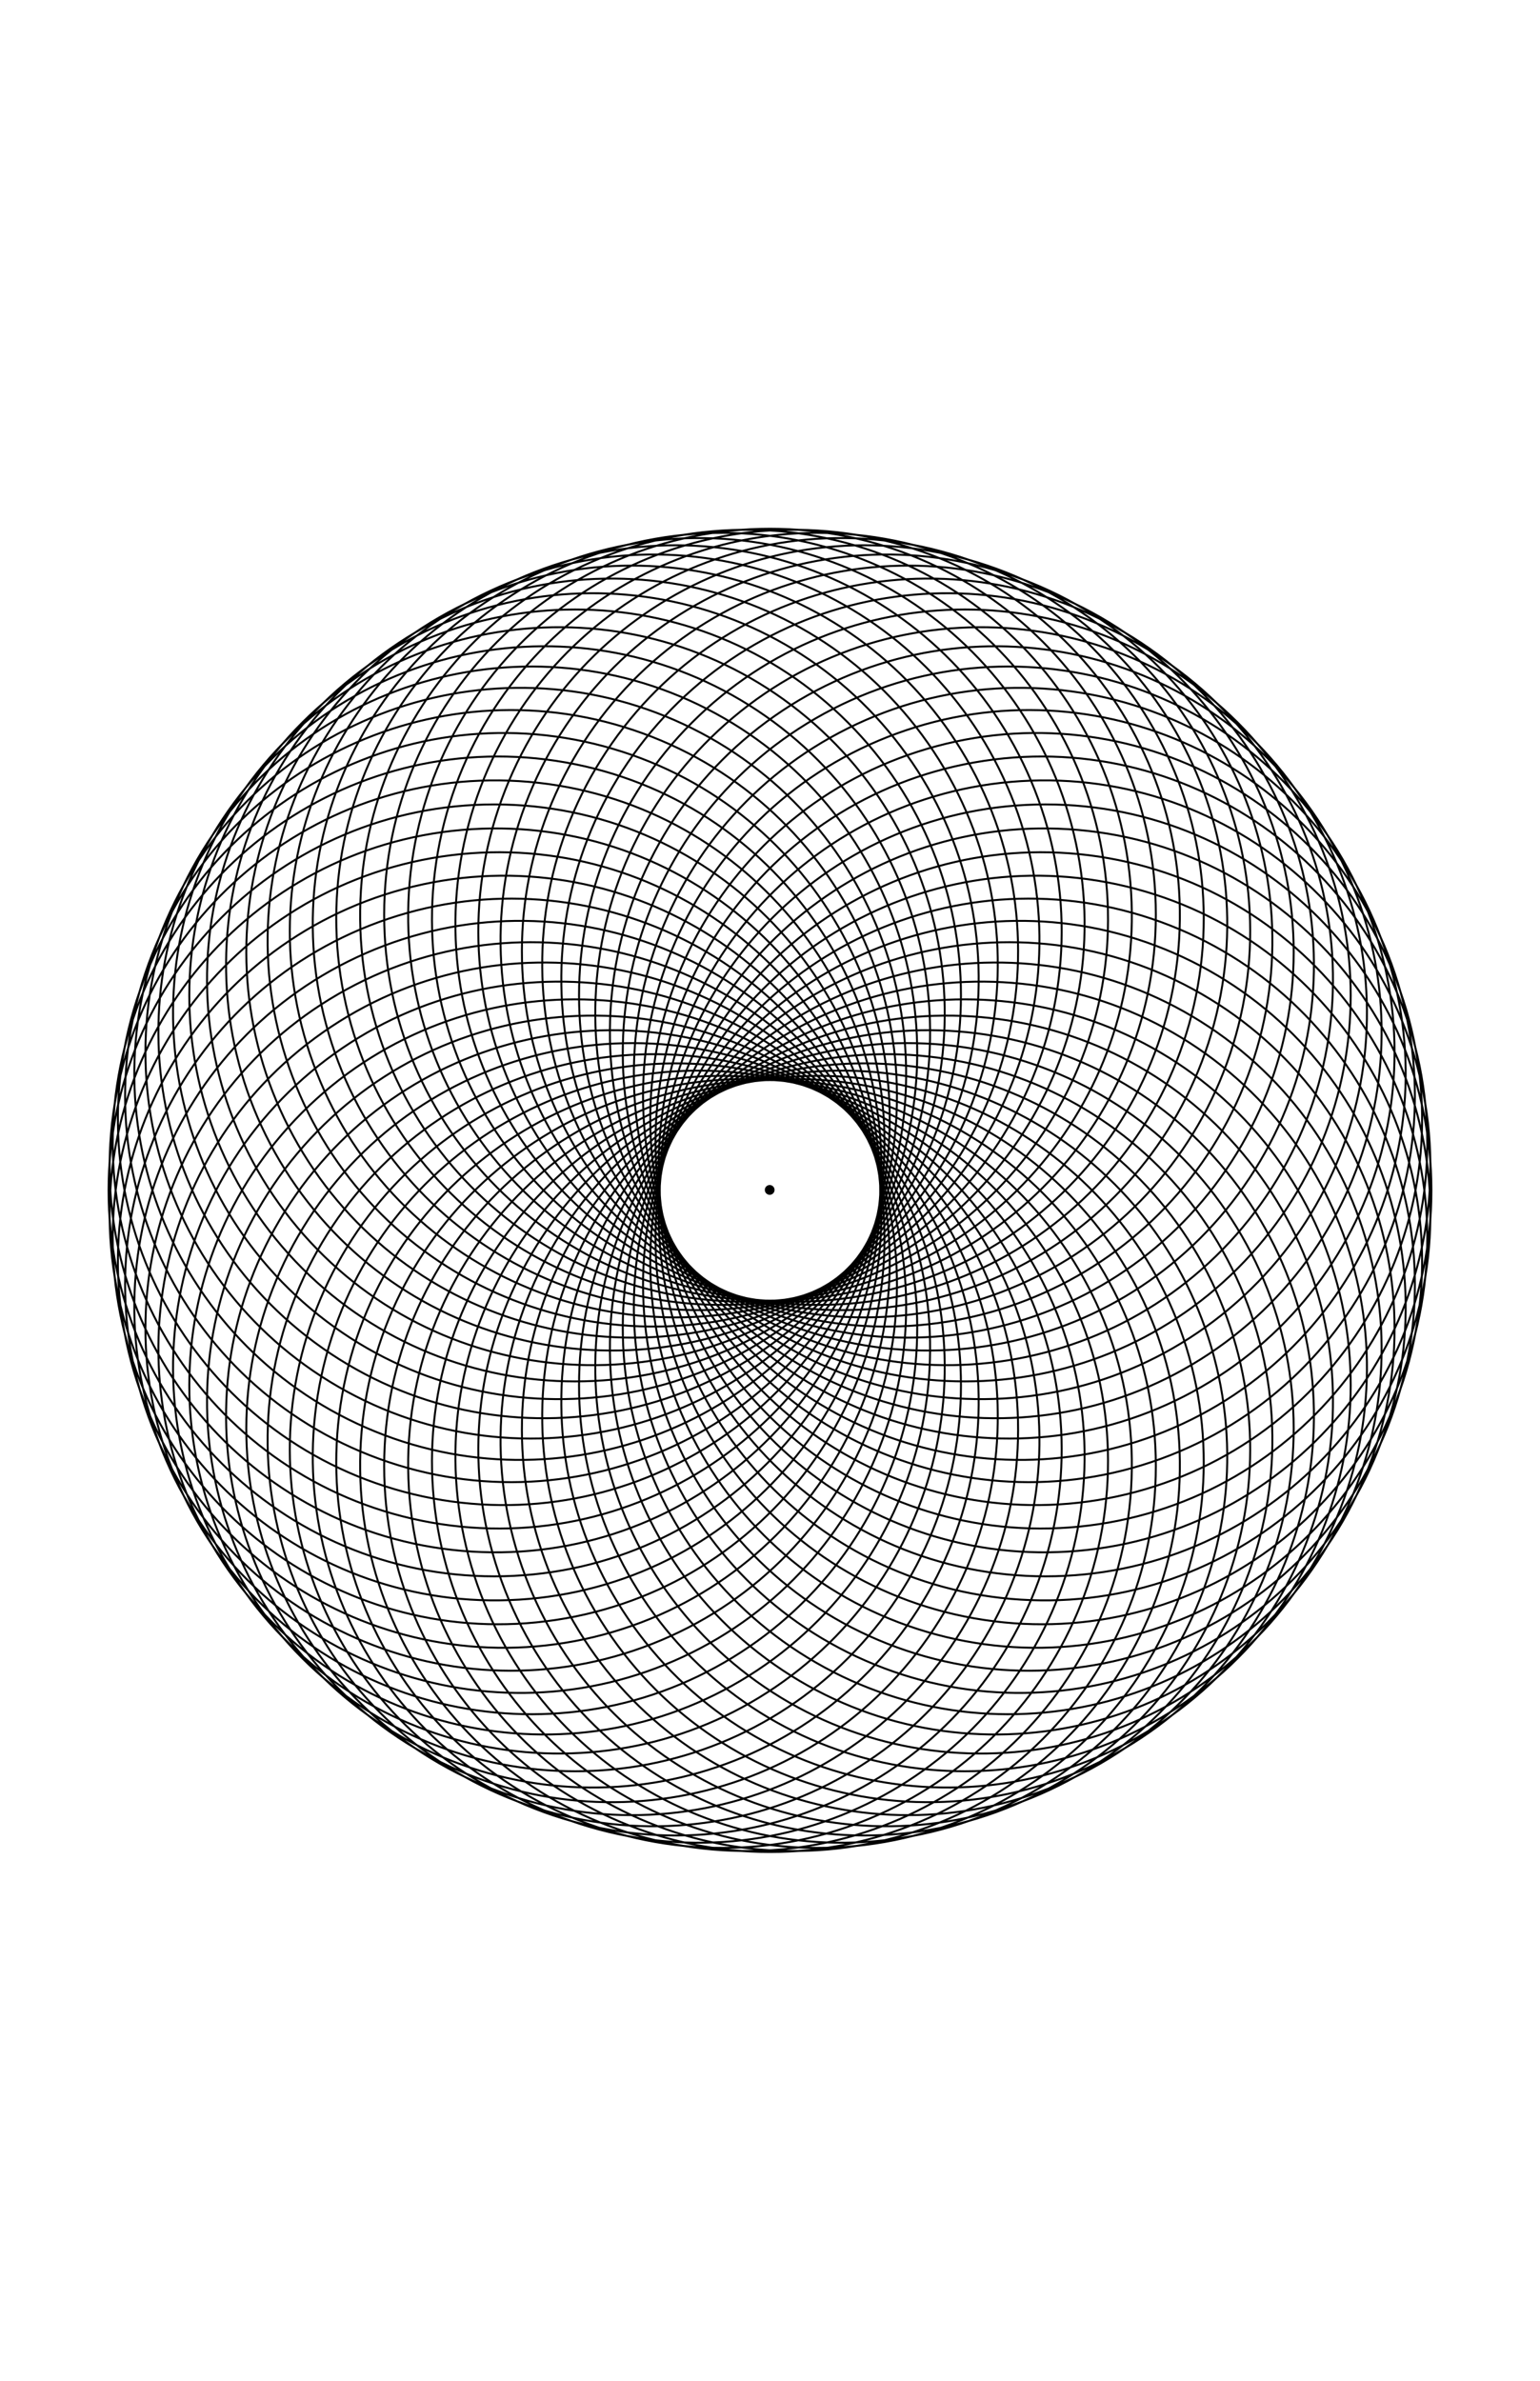 <?xml version="1.0" encoding="UTF-8" standalone="no"?>
<!-- Created with Inkscape (http://www.inkscape.org/) -->

<svg
   xmlns:dc="http://purl.org/dc/elements/1.1/"
   xmlns:cc="http://creativecommons.org/ns#"
   xmlns:rdf="http://www.w3.org/1999/02/22-rdf-syntax-ns#"
   xmlns:svg="http://www.w3.org/2000/svg"
   xmlns="http://www.w3.org/2000/svg"
   xmlns:sodipodi="http://sodipodi.sourceforge.net/DTD/sodipodi-0.dtd"
   xmlns:inkscape="http://www.inkscape.org/namespaces/inkscape"
   width="990"
   height="1530"
   id="svg2"
   version="1.1"
   inkscape:version="0.48.0 r9654"
   sodipodi:docname="Y001-STROKE.svg">
  <defs
     id="defs4" />
  <sodipodi:namedview
     id="base"
     pagecolor="#ffffff"
     bordercolor="#666666"
     borderopacity="1.0"
     inkscape:pageopacity="0.0"
     inkscape:pageshadow="2"
     inkscape:zoom="0.49497475"
     inkscape:cx="397.60377"
     inkscape:cy="897.08846"
     inkscape:document-units="mm"
     inkscape:current-layer="layer1"
     showgrid="true"
     units="in"
     inkscape:window-width="1280"
     inkscape:window-height="1005"
     inkscape:window-x="-4"
     inkscape:window-y="-4"
     inkscape:window-maximized="1">
    <inkscape:grid
       type="xygrid"
       id="grid2985"
       units="mm"
       empspacing="5"
       visible="true"
       enabled="true"
       snapvisiblegridlinesonly="true"
       spacingy="10mm"
       spacingx="10mm" />
  </sodipodi:namedview>
  <g
     inkscape:label="Layer 1"
     inkscape:groupmode="layer"
     id="layer1"
     transform="translate(0,477.638)">
    <path
       id="path3899"
       style="fill:none;stroke:#000000;stroke-width:1.25;stroke-miterlimit:4;stroke-opacity:1;stroke-dasharray:none"
       d="M 565.597,293.538 C 553.658,430 433.355,530.947 296.892,519.008 160.429,507.069 59.483,386.766 71.422,250.303 83.361,113.84 203.664,12.894 340.127,24.833 476.59,36.772 577.536,157.075 565.597,293.538 z m -0.807,6.129 C 541.003,434.57 412.36,524.647 277.457,500.86 142.554,477.073 52.476,348.43 76.264,213.527 100.051,78.624 228.694,-11.454 363.597,12.333 498.5,36.121 588.577,164.764 564.79,299.667 z m -1.338,6.036 C 527.998,438.019 391.993,516.542 259.677,481.088 127.36,445.634 48.838,309.629 84.292,177.312 119.746,44.996 255.751,-33.527 388.067,1.928 520.384,37.382 598.906,173.386 563.452,305.703 z m -1.859,5.896 C 514.742,440.322 372.411,506.692 243.688,459.841 114.965,412.989 48.595,270.658 95.446,141.935 142.298,13.213 284.629,-53.157 413.352,-6.306 542.074,40.545 608.444,182.876 561.593,311.599 z m -2.366,5.712 C 501.335,441.461 353.761,495.173 229.612,437.281 105.462,379.389 51.75,231.815 109.642,107.666 167.534,-16.484 315.107,-70.197 439.257,-12.305 563.407,45.587 617.119,193.161 559.227,317.311 z m -2.855,5.484 C 487.881,441.426 336.187,482.072 217.555,413.581 98.924,345.088 58.277,193.395 126.769,74.763 195.262,-43.869 346.955,-84.515 465.587,-16.023 584.219,52.469 624.865,204.163 556.373,322.795 z m -3.322,5.214 C 474.48,440.22 319.821,467.49 207.61,388.919 95.4,310.348 68.129,155.689 146.7,43.479 225.271,-68.732 379.93,-96.003 492.141,-17.432 604.351,61.139 631.622,215.798 553.051,328.009 z m -3.763,4.905 C 461.236,437.849 304.789,451.537 199.853,363.485 94.917,275.434 81.23,118.986 169.281,14.05 257.333,-90.885 413.78,-104.573 518.716,-16.521 c 104.936,88.052 118.623,244.499 30.572,349.435 z m -4.177,4.558 c -96.862,96.862 -253.907,96.862 -350.77,5e-5 -96.862,-96.862 -96.862,-253.907 2e-5,-350.77 96.862,-96.862 253.907,-96.862 350.77,-3e-6 96.862,96.862 96.862,253.907 -10e-6,350.77 z m -4.558,4.177 C 435.617,429.7 279.17,416.013 191.118,311.077 103.066,206.141 116.754,49.694 221.69,-38.358 326.625,-126.41 483.073,-112.722 571.124,-7.786 659.176,97.15 645.489,253.597 540.553,341.648 z m -4.905,3.764 C 423.437,423.983 268.778,396.712 190.207,284.502 111.637,172.291 138.907,17.632 251.118,-60.939 363.329,-139.51 517.988,-112.239 596.559,-0.028 675.129,112.182 647.859,266.841 535.648,345.412 z m -5.214,3.322 C 411.802,417.226 260.108,376.58 191.616,257.948 123.124,139.316 163.771,-12.377 282.402,-80.869 401.034,-149.361 552.728,-108.715 621.22,9.917 689.712,128.548 649.066,280.242 530.434,348.734 z M 524.95,351.589 C 400.8,409.481 253.226,355.768 195.334,231.618 137.442,107.469 191.155,-40.105 315.305,-97.997 439.454,-155.889 587.028,-102.177 644.92,21.973 702.812,146.123 649.1,293.697 524.95,351.589 z m -5.712,2.366 C 390.515,400.806 248.184,334.436 201.333,205.713 154.482,76.99 220.852,-65.341 349.575,-112.192 478.298,-159.044 620.629,-92.674 667.48,36.049 714.331,164.772 647.961,307.103 519.238,353.954 z m -5.896,1.859 C 381.026,391.268 245.021,312.745 209.567,180.429 174.113,48.112 252.635,-87.892 384.952,-123.347 517.268,-158.801 653.273,-80.278 688.727,52.038 724.181,184.355 645.659,320.36 513.342,355.814 z m -6.036,1.338 C 372.403,380.939 243.76,290.862 219.973,155.959 196.186,21.056 286.263,-107.588 421.166,-131.375 556.069,-155.162 684.712,-65.085 708.499,69.818 732.286,204.721 642.209,333.365 507.306,357.152 z m -6.129,0.807 C 364.714,369.898 244.411,268.951 232.472,132.488 220.533,-3.974 321.479,-124.278 457.942,-136.217 594.405,-148.156 714.708,-47.209 726.647,89.254 738.586,225.716 637.64,346.02 501.177,357.959 z m -6.176,0.27 c -136.984,10e-6 -248.032,-111.047 -248.032,-248.032 0,-136.984 111.048,-248.032 248.032,-248.032 136.984,1e-5 248.032,111.048 248.032,248.032 0,136.984 -111.047,248.032 -248.032,248.032 z m -6.176,-0.27 C 352.361,346.02 251.415,225.716 263.354,89.254 275.293,-47.209 395.596,-148.156 532.059,-136.217 668.522,-124.278 769.468,-3.974 757.529,132.488 745.59,268.951 625.287,369.898 488.824,357.959 z m -6.129,-0.807 C 347.792,333.365 257.714,204.721 281.501,69.818 305.288,-65.085 433.932,-155.162 568.835,-131.375 703.738,-107.588 793.815,21.056 770.028,155.959 746.241,290.862 617.598,380.939 482.695,357.152 z m -6.036,-1.338 C 344.342,320.36 265.82,184.355 301.274,52.038 336.728,-80.278 472.733,-158.8 605.049,-123.346 737.366,-87.892 815.888,48.113 780.434,180.429 744.98,312.745 608.975,391.268 476.659,355.814 z m -5.896,-1.859 C 342.04,307.103 275.67,164.772 322.521,36.05 369.372,-92.673 511.703,-159.043 640.426,-112.192 769.149,-65.341 835.519,76.99 788.668,205.713 741.817,334.436 599.486,400.806 470.763,353.955 z m -5.712,-2.366 C 340.901,293.697 287.189,146.123 345.081,21.973 402.973,-102.176 550.546,-155.889 674.696,-97.997 798.846,-40.105 852.558,107.469 794.666,231.619 736.774,355.768 589.201,409.481 465.051,351.589 z m -5.484,-2.855 C 340.935,280.242 300.289,128.548 368.781,9.917 437.273,-108.715 588.967,-149.361 707.599,-80.869 826.23,-12.377 866.876,139.317 798.384,257.948 729.892,376.58 578.199,417.226 459.567,348.734 z m -5.214,-3.322 C 342.142,266.842 314.872,112.183 393.443,-0.028 472.013,-112.239 626.672,-139.509 738.883,-60.939 851.094,17.632 878.364,172.291 799.794,284.502 721.223,396.713 566.564,423.983 454.353,345.412 z m -4.905,-3.764 C 344.512,253.597 330.825,97.15 418.877,-7.786 506.928,-112.722 663.375,-126.409 768.311,-38.358 873.247,49.694 886.935,206.141 798.883,311.077 710.831,416.013 554.384,429.7 449.448,341.649 z m -4.558,-4.177 c -96.862,-96.862 -96.862,-253.907 -2e-5,-350.77 96.862,-96.862 253.907,-96.862 350.77,0 96.862,96.862 96.862,253.907 -2e-5,350.77 -96.862,96.862 -253.907,96.862 -350.77,-1e-5 z m -4.177,-4.558 C 352.662,227.978 366.349,71.531 471.285,-16.521 576.221,-104.572 732.668,-90.885 820.72,14.051 908.772,118.987 895.084,275.434 790.148,363.486 685.212,451.537 528.765,437.85 440.714,332.914 z m -3.764,-4.905 C 358.379,215.799 385.65,61.139 497.86,-17.431 610.071,-96.002 764.73,-68.732 843.301,43.479 921.872,155.69 894.601,310.349 782.39,388.92 670.18,467.491 515.521,440.22 436.95,328.009 z m -3.322,-5.214 C 365.136,204.164 405.782,52.47 524.414,-16.022 643.046,-84.514 794.739,-43.868 863.231,74.764 931.723,193.395 891.077,345.089 772.446,413.581 653.814,482.073 502.12,441.427 433.628,322.795 z m -2.855,-5.484 C 372.881,193.162 426.594,45.588 550.744,-12.304 674.893,-70.196 822.467,-16.484 880.359,107.666 938.251,231.816 884.539,379.39 760.389,437.282 636.239,495.174 488.665,441.461 430.773,317.311 z m -2.366,-5.712 C 381.556,182.877 447.926,40.546 576.649,-6.306 705.372,-53.157 847.703,13.213 894.554,141.936 941.406,270.659 875.036,412.99 746.313,459.841 617.59,506.693 475.259,440.322 428.408,311.6 z m -1.859,-5.896 C 391.094,173.387 469.617,37.382 601.933,1.928 734.25,-33.526 870.255,44.997 905.709,177.313 941.163,309.629 862.64,445.634 730.324,481.088 598.007,516.542 462.003,438.02 426.549,305.703 z m -1.338,-6.036 C 401.423,164.765 491.501,36.121 626.404,12.334 761.307,-11.453 889.95,78.624 913.737,213.527 937.524,348.43 847.447,477.074 712.544,500.861 577.641,524.648 448.998,434.571 425.21,299.668 z m -0.807,-6.129 C 412.464,157.076 513.411,36.772 649.874,24.833 786.337,12.894 906.64,113.841 918.579,250.304 930.518,386.766 829.571,507.07 693.108,519.009 556.646,530.948 436.342,430.001 424.403,293.538 z m -0.27,-6.176 c 0,-136.984 111.047,-248.032 248.031,-248.032 136.984,5e-6 248.032,111.048 248.032,248.032 0,136.984 -111.047,248.032 -248.032,248.032 -136.984,-1.4e-4 -248.031,-111.048 -248.031,-248.032 z m 0.27,-6.176 C 436.342,144.723 556.646,43.776 693.109,55.715 829.571,67.654 930.518,187.958 918.579,324.42 906.64,460.883 786.337,561.829 649.874,549.891 513.411,537.952 412.464,417.648 424.403,281.186 z m 0.807,-6.129 C 448.997,140.153 577.641,50.076 712.544,73.863 847.447,97.65 937.524,226.294 913.737,361.197 889.95,496.099 761.306,586.177 626.404,562.39 491.501,538.603 401.423,409.959 425.21,275.056 z m 1.338,-6.036 C 462.003,136.704 598.007,58.181 730.324,93.636 862.64,129.09 941.163,265.094 905.709,397.411 870.255,529.727 734.25,608.25 601.933,572.796 469.617,537.342 391.094,401.337 426.548,269.02 z m 1.859,-5.896 C 475.259,134.401 617.59,68.031 746.313,114.882 875.036,161.734 941.406,304.065 894.554,432.788 847.703,561.511 705.372,627.881 576.649,581.029 447.926,534.178 381.556,391.847 428.408,263.124 z m 2.366,-5.712 C 488.665,133.263 636.239,79.55 760.389,137.442 884.539,195.334 938.251,342.908 880.359,467.058 822.467,591.207 674.893,644.92 550.744,587.028 426.594,529.136 372.881,381.562 430.773,257.412 z m 2.855,-5.484 C 502.12,133.297 653.814,92.651 772.445,161.143 891.077,229.635 931.723,381.328 863.231,499.96 794.739,618.592 643.046,659.238 524.414,590.746 405.782,522.254 365.136,370.56 433.628,251.929 z m 3.322,-5.214 C 515.521,134.504 670.18,107.233 782.39,185.804 894.601,264.375 921.872,419.034 843.301,531.245 764.73,643.455 610.071,670.726 497.86,592.155 385.65,513.584 358.379,358.925 436.95,246.714 z m 3.763,-4.905 C 528.765,136.874 685.212,123.186 790.148,211.238 895.084,299.29 908.771,455.737 820.72,560.673 732.668,665.609 576.221,679.296 471.285,591.244 366.349,503.193 352.662,346.746 440.713,241.81 z m 4.177,-4.558 c 96.862,-96.862 253.907,-96.862 350.77,-3e-5 96.862,96.862 96.862,253.907 -3e-5,350.77 -96.862,96.862 -253.907,96.862 -350.77,-1.8e-4 -96.862,-96.862 -96.862,-253.907 -10e-6,-350.769 z m 4.558,-4.177 C 554.384,145.023 710.831,158.711 798.883,263.647 886.934,368.582 873.247,525.03 768.311,613.081 663.375,701.133 506.928,687.446 418.876,582.51 330.825,477.574 344.512,321.127 449.448,233.075 z m 4.905,-3.764 c 112.211,-78.571 266.87,-51.3 345.441,60.91 78.571,112.211 51.3,266.87 -60.91,345.441 -112.211,78.571 -266.87,51.3 -345.441,-60.91 -78.571,-112.211 -51.3,-266.87 60.91,-345.441 z m 5.214,-3.322 c 118.632,-68.492 270.325,-27.846 338.817,90.786 68.492,118.632 27.846,270.325 -90.786,338.817 C 588.967,724.085 437.273,683.439 368.781,564.807 300.289,446.176 340.935,294.482 459.567,225.99 z m 5.484,-2.855 c 124.15,-57.892 271.724,-4.179 329.616,119.97 57.892,124.15 4.179,271.724 -119.97,329.616 C 550.546,730.613 402.972,676.9 345.08,552.75 287.188,428.601 340.901,281.027 465.051,223.135 z m 5.712,-2.366 c 128.723,-46.851 271.054,19.519 317.905,148.242 46.851,128.723 -19.519,271.054 -148.242,317.905 C 511.703,733.767 369.372,667.397 322.521,538.674 275.669,409.951 342.039,267.62 470.762,220.769 z m 5.896,-1.859 C 608.975,183.456 744.98,261.979 780.434,394.295 815.888,526.611 737.365,662.616 605.049,698.07 472.733,733.524 336.728,655.002 301.274,522.685 265.82,390.369 344.342,254.364 476.658,218.91 z m 6.036,-1.338 C 617.597,193.785 746.241,283.862 770.028,418.765 793.815,553.668 703.738,682.312 568.835,706.099 433.932,729.886 305.288,639.809 281.501,504.906 257.714,370.003 347.791,241.359 482.694,217.572 z m 6.129,-0.807 C 625.286,204.826 745.59,305.773 757.529,442.235 769.468,578.698 668.521,699.002 532.058,710.94 395.596,722.879 275.292,621.933 263.353,485.47 251.414,349.007 352.361,228.704 488.824,216.765 z m 6.176,-0.27 c 136.984,0 248.032,111.047 248.032,248.032 10e-6,136.984 -111.048,248.031 -248.032,248.031 -136.984,6e-5 -248.032,-111.048 -248.032,-248.032 0,-136.984 111.047,-248.031 248.032,-248.031 z m 6.176,0.27 C 637.639,228.704 738.586,349.008 726.647,485.47 714.708,621.933 594.404,722.88 457.942,710.941 321.479,699.002 220.532,578.698 232.471,442.236 244.41,305.773 364.714,204.826 501.176,216.765 z m 6.129,0.807 C 642.209,241.359 732.286,370.003 708.499,504.906 684.712,639.809 556.068,729.886 421.165,706.099 286.262,682.312 196.185,553.668 219.972,418.765 243.759,283.862 372.403,193.785 507.306,217.572 z m 6.036,1.338 c 132.316,35.454 210.839,171.459 175.385,303.775 C 653.272,655.002 517.267,733.525 384.951,698.07 252.635,662.616 174.112,526.612 209.566,394.295 245.02,261.979 381.025,183.456 513.342,218.91 z m 5.896,1.859 C 647.961,267.621 714.331,409.952 667.479,538.674 620.628,667.397 478.297,733.767 349.574,686.916 220.851,640.065 154.481,497.734 201.333,369.011 248.184,240.288 390.515,173.918 519.238,220.769 z m 5.712,2.366 C 649.099,281.027 702.812,428.601 644.92,552.751 587.028,676.9 439.454,730.613 315.304,672.721 191.154,614.829 137.442,467.255 195.334,343.105 253.226,218.956 400.8,165.243 524.949,223.135 z m 5.484,2.855 c 118.632,68.492 159.278,220.186 90.786,338.817 -68.492,118.632 -220.186,159.278 -338.817,90.786 C 163.77,587.101 123.124,435.407 191.616,316.776 260.108,198.144 411.802,157.498 530.433,225.99 z m 5.214,3.322 C 647.858,307.882 675.129,462.542 596.558,574.752 517.987,686.963 363.328,714.234 251.117,635.663 138.906,557.092 111.636,402.433 190.207,290.222 268.777,178.011 423.437,150.741 535.647,229.312 z m 4.905,3.763 C 645.488,321.127 659.175,477.574 571.124,582.51 483.072,687.446 326.625,701.133 221.689,613.081 116.753,525.03 103.066,368.583 191.117,263.647 279.169,158.711 435.616,145.023 540.552,233.075 z m 4.558,4.177 c 96.862,96.862 96.862,253.907 4e-5,350.77 -96.862,96.862 -253.907,96.862 -350.77,2e-5 -96.862,-96.863 -96.862,-253.907 1e-5,-350.77 96.862,-96.862 253.907,-96.862 350.77,1e-5 z m 4.177,4.558 C 637.338,346.746 623.651,503.193 518.715,591.245 413.779,679.296 257.332,665.609 169.28,560.673 81.229,455.737 94.916,299.29 199.852,211.238 304.788,123.187 461.235,136.874 549.287,241.81 z m 3.764,4.905 C 631.621,358.925 604.351,513.584 492.14,592.155 379.929,670.726 225.27,643.455 146.699,531.245 68.128,419.034 95.399,264.375 207.61,185.804 c 112.211,-78.571 266.87,-51.3 345.441,60.91 z m 3.322,5.214 c 68.492,118.632 27.846,270.325 -90.786,338.817 C 346.955,659.238 195.261,618.592 126.769,499.96 58.277,381.329 98.923,229.635 217.555,161.143 336.186,92.651 487.88,133.297 556.372,251.929 z m 2.855,5.484 C 617.119,381.562 563.406,529.136 439.256,587.028 315.107,644.92 167.533,591.207 109.641,467.058 51.749,342.908 105.461,195.334 229.611,137.442 353.761,79.55 501.335,133.263 559.227,257.412 z m 2.366,5.712 C 608.444,391.847 542.074,534.178 413.351,581.029 284.628,627.881 142.297,561.51 95.446,432.788 48.594,304.065 114.964,161.734 243.687,114.882 372.41,68.031 514.741,134.401 561.592,263.124 z m 1.859,5.896 C 598.906,401.337 520.383,537.341 388.067,572.795 255.75,608.25 119.745,529.727 84.291,397.411 48.837,265.094 127.36,129.089 259.676,93.635 391.993,58.181 527.997,136.704 563.452,269.02 z m 1.338,6.036 C 588.577,409.959 498.499,538.603 363.596,562.39 228.694,586.177 100.05,496.099 76.263,361.196 52.476,226.293 142.553,97.65 277.456,73.863 412.359,50.076 541.003,140.153 564.79,275.056 z m 0.807,6.129 C 577.535,417.648 476.589,537.952 340.126,549.89 203.663,561.829 83.36,460.883 71.421,324.42 59.482,187.957 160.429,67.654 296.891,55.715 433.354,43.776 553.658,144.723 565.597,281.185 z m 0.27,6.176 c 0,136.984 -111.047,248.032 -248.032,248.032 C 180.851,535.393 69.803,424.346 69.803,287.362 69.803,150.378 180.851,39.33 317.835,39.33 454.819,39.33 565.866,150.378 565.866,287.362 z"
       inkscape:connector-curvature="0" />
    <path
       sodipodi:type="arc"
       style="fill:#000000;fill-opacity:1;stroke:none"
       id="path3760"
       sodipodi:cx="513.77954"
       sodipodi:cy="768.18896"
       sodipodi:rx="17.716536"
       sodipodi:ry="17.716536"
       d="m 531.496,768.189 a 17.717,17.717 0 1 1 -35.433,0 17.717,17.717 0 1 1 35.433,0 z"
       transform="matrix(0.176,0,0,0.176,404.375,151.862)" />
  </g>
</svg>
